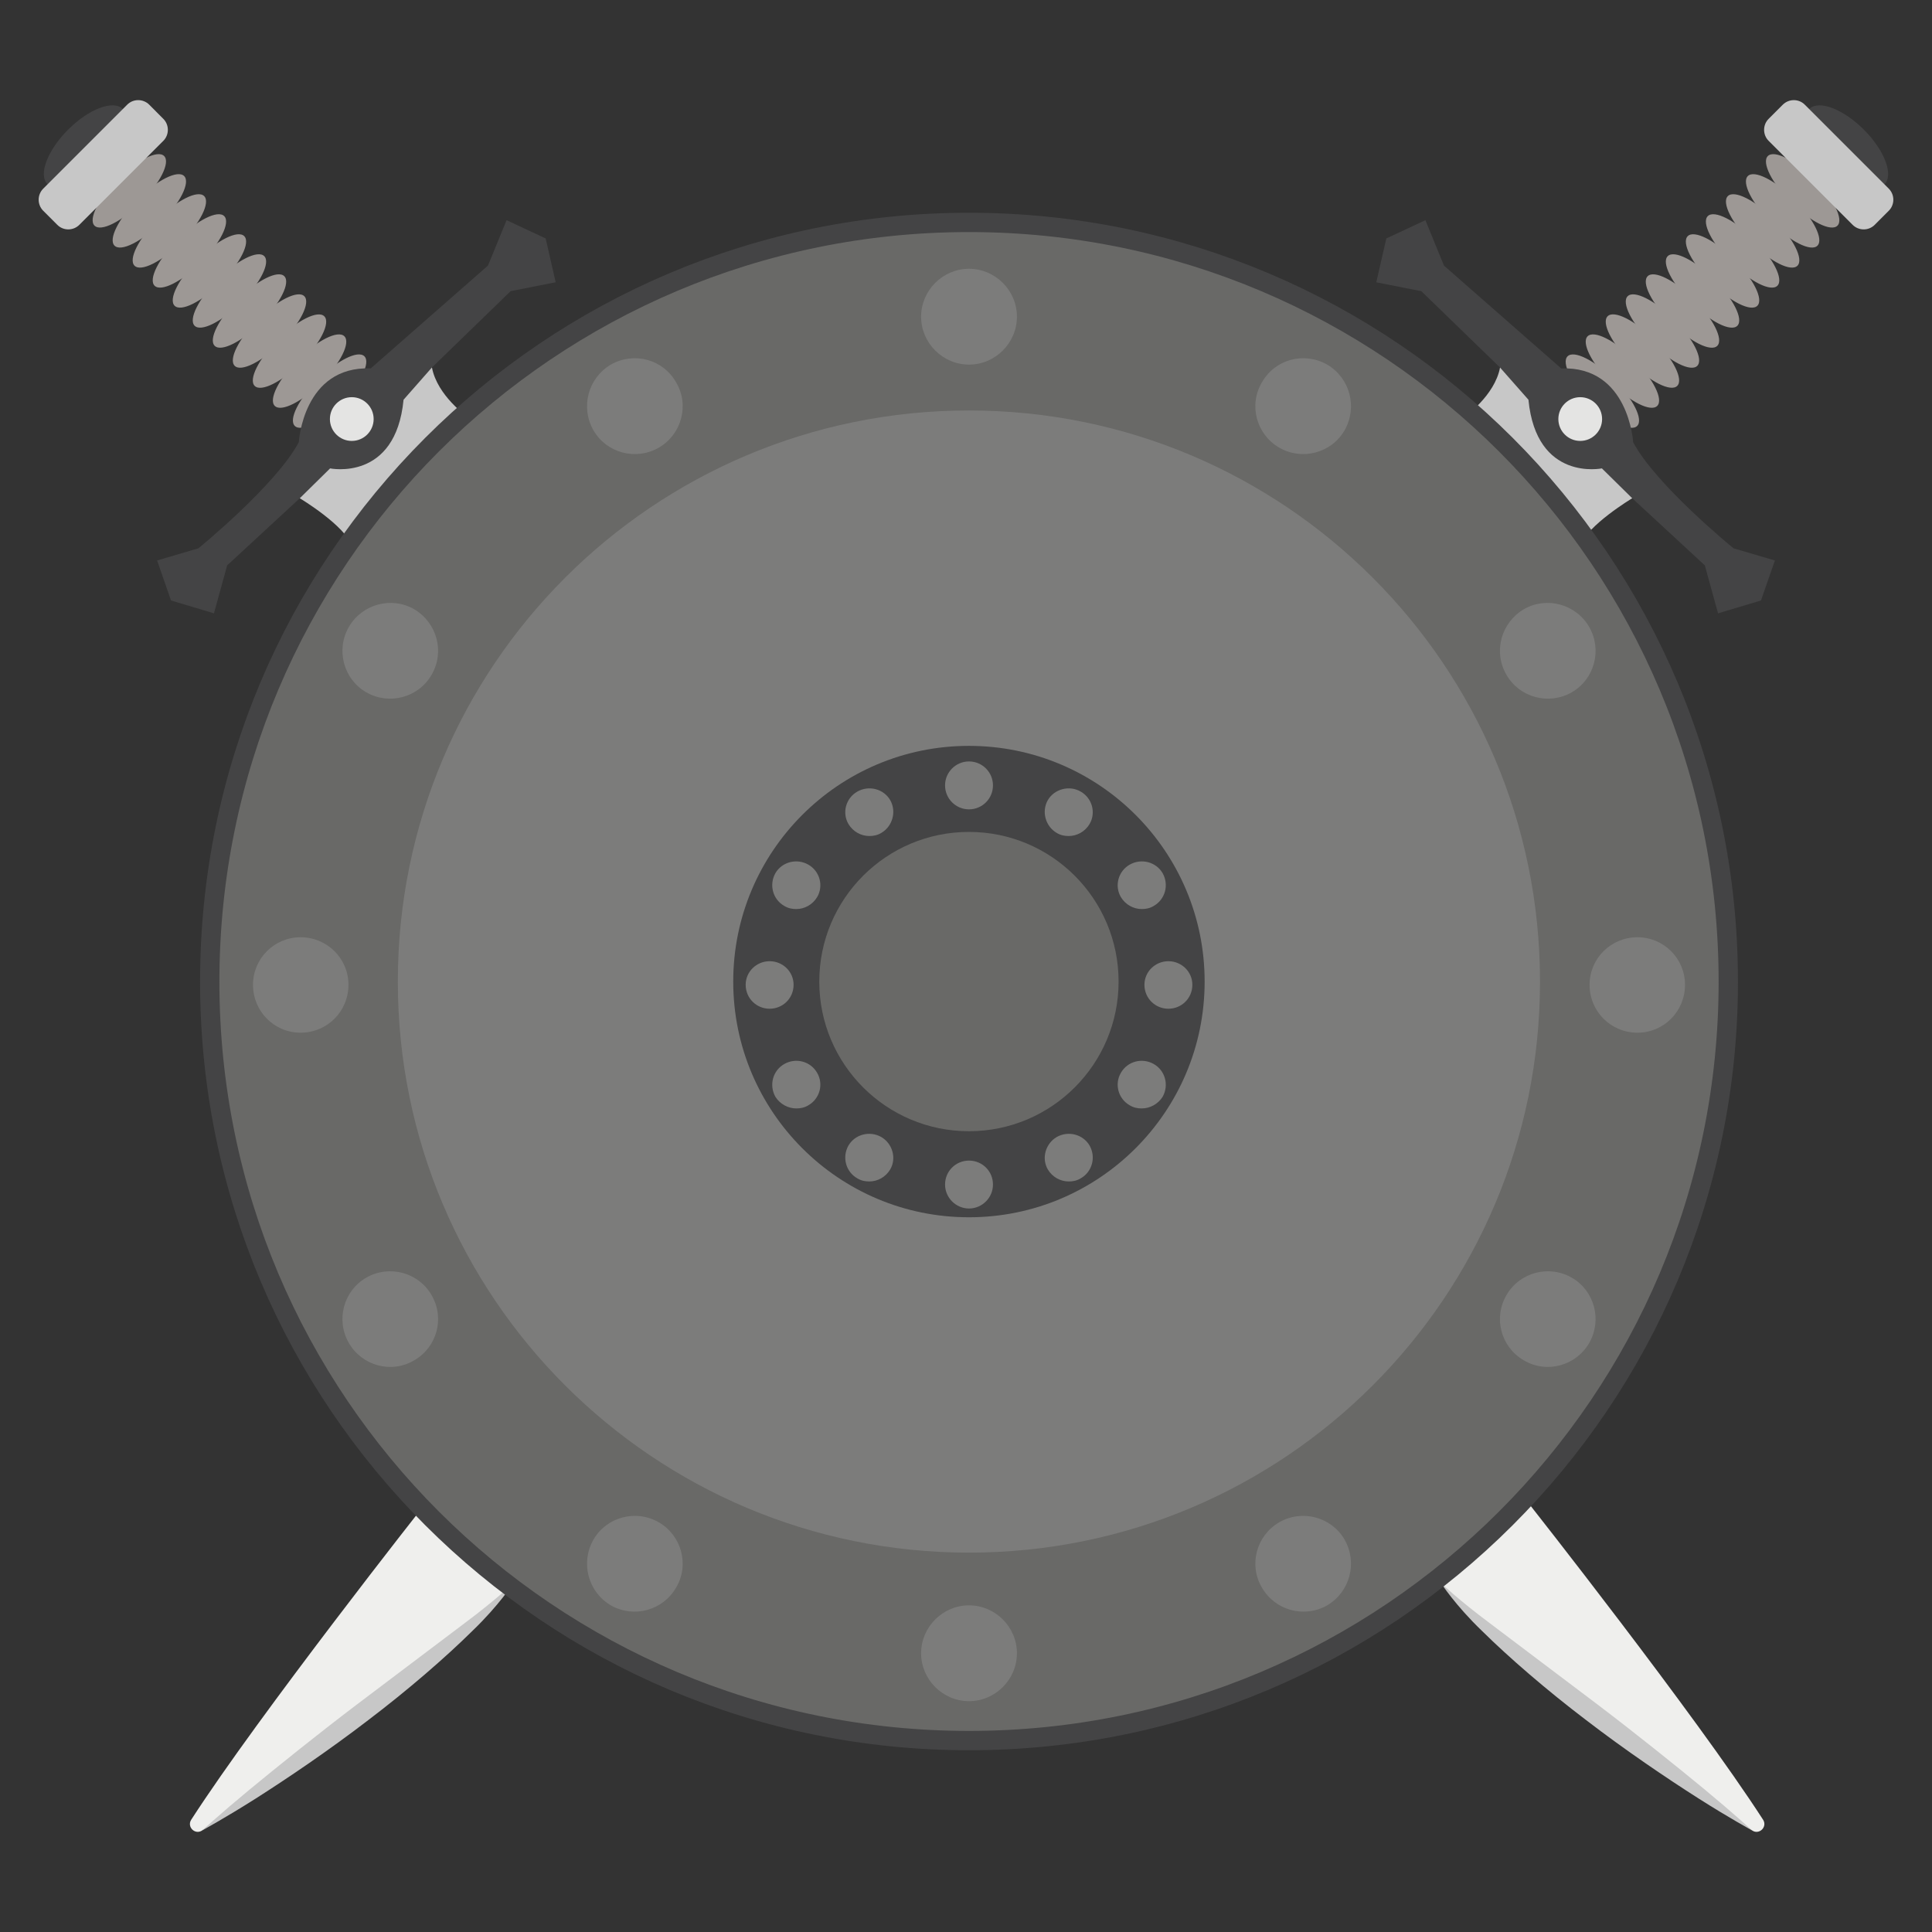 <svg xmlns="http://www.w3.org/2000/svg" enable-background="new 0 0 50 50" viewBox="0 0 50 50" id="sword-with-shield"><rect x="0" y="0" width="50" height="50" fill="#333333" stroke="none"/><ellipse cx="2.204" cy="3.796" fill="#444445" rx=".624" ry="1.378" transform="rotate(-134.999 2.204 3.796)"></ellipse><ellipse cx="47.796" cy="3.796" fill="#444445" rx=".624" ry="1.378" transform="rotate(-45.001 47.796 3.797)"></ellipse><path fill="#C7C7C7" d="M42.24,12.896c0,0-1.164,0.697-1.353,1.238l-2.983-3.348c0,0,0.78-0.545,0.917-1.275
		l0.182-0.261l3.334,3.046L42.24,12.896z"></path><ellipse cx="41.47" cy="10.122" fill="#9D9895" rx=".424" ry="1.274" transform="rotate(-45.001 41.47 10.123)"></ellipse><ellipse cx="41.988" cy="9.604" fill="#9D9895" rx=".424" ry="1.274" transform="rotate(-45.001 41.988 9.604)"></ellipse><ellipse cx="42.507" cy="9.085" fill="#9D9895" rx=".424" ry="1.274" transform="rotate(-45.001 42.507 9.086)"></ellipse><ellipse cx="43.025" cy="8.567" fill="#9D9895" rx=".424" ry="1.274" transform="rotate(-45.001 43.025 8.568)"></ellipse><ellipse cx="43.543" cy="8.049" fill="#9D9895" rx=".424" ry="1.274" transform="rotate(-45.001 43.543 8.05)"></ellipse><ellipse cx="44.062" cy="7.53" fill="#9D9895" rx=".424" ry="1.274" transform="rotate(-45.001 44.062 7.531)"></ellipse><ellipse cx="44.58" cy="7.012" fill="#9D9895" rx=".424" ry="1.274" transform="rotate(-45.001 44.58 7.013)"></ellipse><ellipse cx="45.098" cy="6.494" fill="#9D9895" rx=".424" ry="1.274" transform="rotate(-45.001 45.098 6.494)"></ellipse><ellipse cx="45.617" cy="5.976" fill="#9D9895" rx=".424" ry="1.274" transform="rotate(-45.001 45.617 5.976)"></ellipse><ellipse cx="46.135" cy="5.457" fill="#9D9895" rx=".424" ry="1.274" transform="rotate(-45.001 46.135 5.458)"></ellipse><ellipse cx="46.653" cy="4.939" fill="#9D9895" rx=".424" ry="1.274" transform="rotate(-45.001 46.653 4.94)"></ellipse><path fill="#C7C7C7" d="M46.708,2.709l2.173,2.173c0.158,0.158,0.158,0.415,0,0.573l-0.365,0.365
		c-0.156,0.156-0.413,0.156-0.571-0.002l-2.173-2.173c-0.156-0.156-0.156-0.413,0-0.569l0.365-0.365
		C46.295,2.552,46.552,2.552,46.708,2.709z"></path><path fill="#444445" d="M45.934,14.505l-0.36,1.035l-1.111,0.333l-0.342-1.241l-1.88-1.738l-0.784-0.772
		c0,0-1.695,0.351-1.901-1.777L38.822,9.513l-2.038-1.977l-1.166-0.23l0.26-1.135l1.011-0.472l0.481,1.175
		l3.034,2.661c1.75-0.067,1.862,1.91,1.862,1.91c0.584,1.105,2.598,2.746,2.598,2.746L45.934,14.505z"></path><circle cx="40.896" cy="10.845" r=".566" fill="#E4E4E3"></circle><path fill="#EFEFED" d="M45.628,47.094c0.121,0.188-0.105,0.405-0.287,0.275c-1.962-1.402-6.966-5.037-8.04-6.388
		c-1.343-1.69,2.262-2.073,2.262-2.073S43.869,44.368,45.628,47.094z"></path><path fill="#C7C7C7" d="M45.341,47.369c0,0-0.57-0.308-1.386-0.827c-0.815-0.519-1.883-1.24-2.905-2.025
			c-1.026-0.779-2.004-1.625-2.695-2.308c-0.702-0.675-1.054-1.229-1.054-1.229s0.469,0.442,1.24,1.017
			c0.767,0.579,1.79,1.351,2.813,2.123c1.021,0.776,2.022,1.581,2.767,2.195
			C44.864,46.931,45.341,47.369,45.341,47.369z"></path><path fill="#EFEFED" d="M4.949,47.094c-0.121,0.188,0.105,0.405,0.287,0.275c1.962-1.402,6.966-5.037,8.04-6.388
		c1.343-1.69-2.262-2.073-2.262-2.073S6.708,44.368,4.949,47.094z"></path><path fill="#C7C7C7" d="M5.236 47.369c0 0 .477-.438 1.221-1.053.745-.614 1.746-1.419 2.767-2.195 1.023-.772 2.046-1.544 2.813-2.123.771-.575 1.24-1.017 1.24-1.017s-.352.554-1.054 1.229c-.691.683-1.668 1.529-2.695 2.308-1.022.785-2.09 1.506-2.905 2.025C5.806 47.061 5.236 47.369 5.236 47.369zM7.76 12.896c0 0 1.164.697 1.353 1.238l2.983-3.348c0 0-.78-.545-.917-1.275l-.182-.261-3.334 3.046L7.76 12.896z"></path><ellipse cx="8.53" cy="10.122" fill="#9D9895" rx=".424" ry="1.274" transform="rotate(-134.999 8.53 10.122)"></ellipse><ellipse cx="8.012" cy="9.604" fill="#9D9895" rx=".424" ry="1.274" transform="rotate(-134.999 8.012 9.604)"></ellipse><ellipse cx="7.493" cy="9.085" fill="#9D9895" rx=".424" ry="1.274" transform="rotate(-134.999 7.493 9.086)"></ellipse><ellipse cx="6.975" cy="8.567" fill="#9D9895" rx=".424" ry="1.274" transform="rotate(-134.999 6.975 8.567)"></ellipse><ellipse cx="6.457" cy="8.049" fill="#9D9895" rx=".424" ry="1.274" transform="rotate(-134.999 6.457 8.049)"></ellipse><ellipse cx="5.938" cy="7.53" fill="#9D9895" rx=".424" ry="1.274" transform="rotate(-134.999 5.938 7.53)"></ellipse><ellipse cx="5.42" cy="7.012" fill="#9D9895" rx=".424" ry="1.274" transform="rotate(-134.999 5.42 7.012)"></ellipse><ellipse cx="4.902" cy="6.494" fill="#9D9895" rx=".424" ry="1.274" transform="rotate(-134.999 4.902 6.494)"></ellipse><ellipse cx="4.383" cy="5.976" fill="#9D9895" rx=".424" ry="1.274" transform="rotate(-134.999 4.383 5.976)"></ellipse><ellipse cx="3.865" cy="5.457" fill="#9D9895" rx=".424" ry="1.274" transform="rotate(-134.999 3.865 5.457)"></ellipse><ellipse cx="3.347" cy="4.939" fill="#9D9895" rx=".424" ry="1.274" transform="rotate(-134.999 3.347 4.939)"></ellipse><path fill="#C7C7C7" d="M3.292,2.709L1.119,4.882c-0.158,0.158-0.158,0.415,0,0.573l0.365,0.365
		C1.64,5.976,1.896,5.976,2.054,5.818l2.173-2.173c0.156-0.156,0.156-0.413,0-0.569L3.863,2.71
		C3.705,2.552,3.448,2.552,3.292,2.709z"></path><path fill="#444445" d="M4.066,14.505l0.36,1.035l1.111,0.333l0.342-1.241l1.88-1.738l0.784-0.772
		c0,0,1.695,0.351,1.901-1.777l0.733-0.833l2.038-1.977l1.166-0.23l-0.26-1.135L13.11,5.698l-0.481,1.175
		L9.595,9.534c-1.75-0.067-1.862,1.91-1.862,1.91c-0.584,1.105-2.598,2.746-2.598,2.746L4.066,14.505z"></path><circle cx="9.104" cy="10.845" r=".566" fill="#E4E4E3"></circle><path fill="#696967" d="M44.728,25.406c0,10.85-8.8,19.64-19.65,19.64c-10.86,0-19.65-8.79-19.65-19.64
		c0-10.86,8.79-19.65,19.65-19.65C35.928,5.756,44.728,14.546,44.728,25.406z"></path><path fill="none" stroke="#444445" stroke-miterlimit="10" stroke-width=".5" d="M44.728,25.406c0,10.85-8.8,19.64-19.65,19.64
		c-10.86,0-19.65-8.79-19.65-19.64c0-10.86,8.79-19.65,19.65-19.65C35.928,5.756,44.728,14.546,44.728,25.406z"></path><path fill="#7C7C7B" d="M39.855,25.404c0,8.162-6.616,14.778-14.778,14.778c-8.165,0-14.781-6.616-14.781-14.778
		c0-8.165,6.616-14.781,14.781-14.781C33.239,10.623,39.855,17.239,39.855,25.404z"></path><circle cx="25.076" cy="25.403" r="6.1" fill="#444445"></circle><circle cx="25.076" cy="25.403" r="3.873" fill="#696967"></circle><path fill="#7C7C7B" d="M9.018 25.486c0 .69-.55 1.24-1.24 1.24-.68 0-1.23-.55-1.23-1.24 0-.68.55-1.23 1.23-1.23C8.468 24.256 9.018 24.806 9.018 25.486zM26.318 8.196c0 .68-.56 1.24-1.24 1.24s-1.24-.56-1.24-1.24.56-1.24 1.24-1.24S26.318 7.516 26.318 8.196zM17.498 41.086c-.34.59-1.09.8-1.69.46-.59-.35-.79-1.1-.45-1.7.34-.59 1.1-.79 1.69-.45C17.638 39.736 17.848 40.496 17.498 41.086zM38.988 17.466c-.35-.6-.14-1.35.45-1.7.59-.34 1.35-.13 1.69.46.34.59.14 1.35-.45 1.69C40.088 18.256 39.328 18.056 38.988 17.466zM41.128 34.756c-.34.59-1.1.8-1.69.45-.59-.34-.8-1.09-.45-1.69.34-.59 1.1-.79 1.69-.45C41.268 33.406 41.468 34.166 41.128 34.756zM17.498 9.896c.35.59.14 1.35-.45 1.69-.59.34-1.35.14-1.69-.45-.34-.6-.14-1.35.45-1.7C16.408 9.096 17.158 9.296 17.498 9.896zM11.168 33.516c.35.6.14 1.35-.45 1.69-.59.35-1.35.14-1.69-.45-.34-.59-.14-1.35.45-1.69S10.828 32.926 11.168 33.516zM26.318 42.786c0 .68-.56 1.24-1.24 1.24s-1.24-.56-1.24-1.24c0-.68.56-1.24 1.24-1.24S26.318 42.106 26.318 42.786zM11.168 17.466c-.34.59-1.1.79-1.69.45-.59-.34-.79-1.1-.45-1.69.34-.59 1.1-.8 1.69-.46C11.308 16.116 11.518 16.866 11.168 17.466zM34.798 39.846c.34.6.14 1.35-.45 1.7-.6.34-1.35.13-1.69-.46-.35-.59-.14-1.35.45-1.69C33.698 39.056 34.458 39.256 34.798 39.846zM34.798 11.136c-.34.59-1.1.79-1.69.45-.59-.34-.8-1.1-.45-1.69.34-.6 1.09-.8 1.69-.46C34.938 9.786 35.138 10.536 34.798 11.136zM43.608 25.486c0 .69-.55 1.24-1.23 1.24-.69 0-1.24-.55-1.24-1.24 0-.68.55-1.23 1.24-1.23C43.058 24.256 43.608 24.806 43.608 25.486z"></path><g><path fill="#7C7C7B" d="M21.148 27.766c.17.29.07.67-.23.84-.1.06-.2.08-.31.08-.21 0-.42-.11-.54-.3-.17-.3-.07-.68.23-.85C20.598 27.366 20.978 27.466 21.148 27.766zM21.148 23.216c-.12.2-.33.31-.54.31-.11 0-.21-.02-.31-.08-.3-.17-.4-.55-.23-.85.17-.29.55-.39.85-.22S21.318 22.926 21.148 23.216zM23.038 30.266c-.12.2-.33.31-.54.31-.11 0-.21-.02-.31-.08-.3-.17-.4-.55-.23-.85.17-.29.55-.39.85-.22C23.098 29.596 23.208 29.976 23.038 30.266zM23.038 20.706c.17.3.06.68-.23.85-.1.06-.2.08-.31.08-.21 0-.42-.11-.54-.31-.17-.29-.07-.67.23-.84C22.488 20.316 22.868 20.416 23.038 20.706zM19.918 26.106c-.34 0-.62-.27-.62-.62 0-.34.28-.61.62-.61.34 0 .62.27.62.61C20.538 25.836 20.258 26.106 19.918 26.106zM25.698 30.656c0 .34-.28.62-.62.62-.34 0-.62-.28-.62-.62 0-.35.28-.62.62-.62C25.418 30.036 25.698 30.306 25.698 30.656z"></path><circle cx="25.078" cy="20.326" r=".62" fill="#7C7C7B"></circle><path fill="#7C7C7B" d="M30.858 25.486c0 .35-.28.62-.62.62-.34 0-.62-.27-.62-.62 0-.34.28-.61.62-.61C30.578 24.876 30.858 25.146 30.858 25.486zM28.198 21.326c-.12.2-.33.31-.54.31-.11 0-.21-.02-.31-.08-.29-.17-.4-.55-.23-.85.17-.29.56-.39.85-.22C28.268 20.656 28.368 21.036 28.198 21.326zM28.198 29.646c.17.3.07.68-.23.85-.1.06-.2.08-.31.08-.21 0-.42-.11-.54-.31-.17-.29-.06-.67.23-.84C27.648 29.256 28.028 29.356 28.198 29.646zM30.088 28.386c-.12.19-.33.3-.54.3-.11 0-.21-.02-.31-.08-.3-.17-.4-.55-.23-.84.17-.3.55-.4.85-.23C30.158 27.706 30.258 28.086 30.088 28.386zM29.008 23.216c-.17-.29-.07-.67.23-.84s.68-.07.85.22c.17.3.07.68-.23.85-.1.06-.2.08-.31.08C29.338 23.526 29.128 23.416 29.008 23.216z"></path></g></svg>